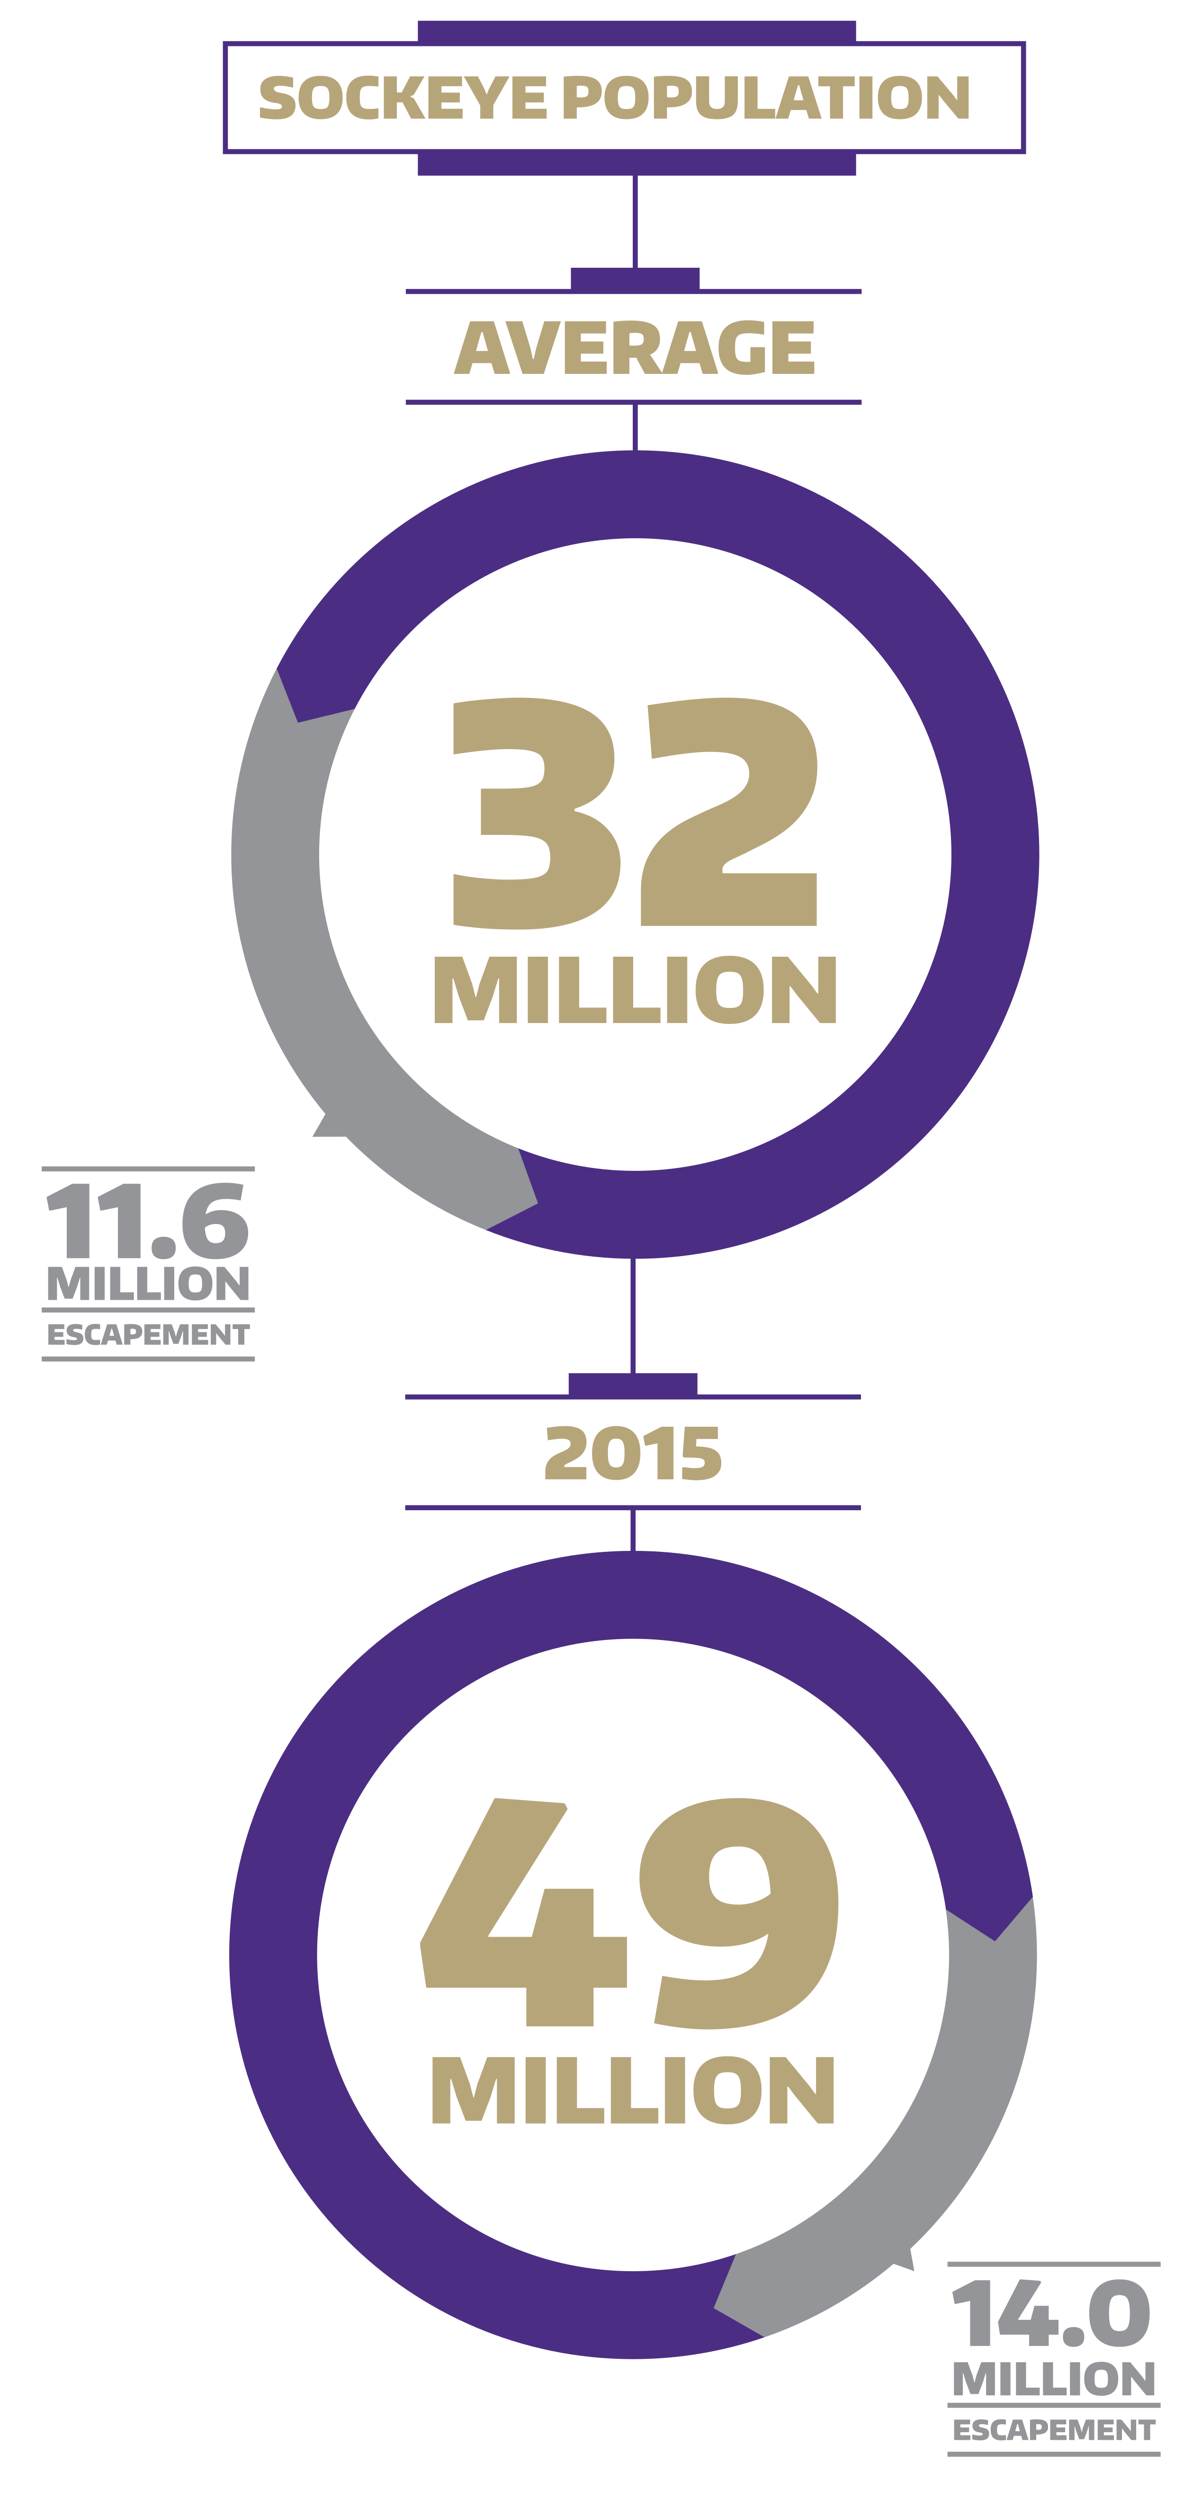 <?xml version="1.0" encoding="utf-8"?>
<!-- Generator: Adobe Illustrator 16.0.0, SVG Export Plug-In . SVG Version: 6.00 Build 0)  -->
<!DOCTYPE svg PUBLIC "-//W3C//DTD SVG 1.1//EN" "http://www.w3.org/Graphics/SVG/1.1/DTD/svg11.dtd">
<svg version="1.1" id="Layer_1" xmlns="http://www.w3.org/2000/svg" xmlns:xlink="http://www.w3.org/1999/xlink" x="0px" y="0px"
	 width="317.453px" height="669.891px" viewBox="0 0 317.453 669.891" enable-background="new 0 0 317.453 669.891"
	 xml:space="preserve">
<path fill="#B7A57A" d="M146.208,394.264c0-0.801,0.13-1.477,0.39-2.029c0.26-0.552,0.601-1.025,1.019-1.418
	c0.418-0.393,0.897-0.727,1.437-1c0.542-0.271,1.089-0.529,1.648-0.77c0.343-0.139,0.654-0.282,0.934-0.428
	c0.278-0.146,0.517-0.301,0.712-0.466c0.197-0.167,0.352-0.35,0.468-0.554c0.113-0.203,0.17-0.432,0.17-0.685
	c0-0.483-0.191-0.832-0.572-1.048c-0.379-0.216-0.995-0.323-1.845-0.323c-0.318,0-0.649,0.016-0.991,0.048
	c-0.343,0.032-0.677,0.069-1,0.113c-0.325,0.045-0.629,0.091-0.915,0.142c-0.287,0.052-0.542,0.096-0.77,0.135l-0.268-3.352
	c1.067-0.164,1.992-0.286,2.78-0.361c0.788-0.077,1.512-0.113,2.171-0.113c1.954,0,3.39,0.355,4.304,1.065
	c0.914,0.712,1.37,1.79,1.37,3.236c0,0.66-0.098,1.247-0.295,1.763c-0.195,0.513-0.459,0.969-0.791,1.361
	c-0.33,0.392-0.703,0.736-1.123,1.028c-0.419,0.292-0.857,0.554-1.313,0.781c-0.748,0.382-1.338,0.669-1.771,0.866
	c-0.433,0.195-0.648,0.408-0.648,0.637v0.25h5.904v3.293h-11.007V394.264z"/>
<path fill="#B7A57A" d="M165.23,396.624c-2.057,0-3.654-0.598-4.789-1.799c-1.138-1.2-1.704-3.004-1.704-5.417
	c0-2.412,0.566-4.224,1.704-5.437c1.135-1.212,2.732-1.817,4.789-1.817s3.65,0.605,4.778,1.817c1.132,1.213,1.697,3.025,1.697,5.437
	c0,2.413-0.564,4.216-1.697,5.417C168.88,396.026,167.287,396.624,165.23,396.624z M165.23,393.254c0.395,0,0.729-0.058,1.009-0.172
	c0.279-0.114,0.508-0.313,0.685-0.6c0.179-0.285,0.313-0.681,0.401-1.181c0.089-0.5,0.133-1.133,0.133-1.894
	c0-0.776-0.044-1.414-0.133-1.914c-0.088-0.501-0.222-0.899-0.401-1.191c-0.176-0.291-0.405-0.494-0.685-0.609
	c-0.28-0.114-0.615-0.17-1.009-0.17c-0.405,0-0.753,0.056-1.037,0.17c-0.286,0.115-0.518,0.318-0.695,0.609
	c-0.179,0.292-0.309,0.69-0.392,1.191c-0.082,0.5-0.122,1.138-0.122,1.914c0,0.761,0.04,1.39,0.122,1.883
	c0.083,0.496,0.213,0.891,0.392,1.182c0.177,0.293,0.409,0.495,0.695,0.609C164.478,393.197,164.826,393.254,165.23,393.254z"/>
<path fill="#B7A57A" d="M176.293,386.798h-0.076l-3.046,0.629h-0.209l-0.477-2.439l0.039-0.17l4.818-2.476h3.237v14.092h-4.286
	V386.798z"/>
<path fill="#B7A57A" d="M186.806,396.68c-0.624,0-1.257-0.029-1.904-0.094c-0.648-0.062-1.314-0.141-2-0.229v-3.161h0.914
	c0.446,0.09,0.861,0.151,1.248,0.181c0.387,0.031,0.778,0.049,1.171,0.049c0.913,0,1.594-0.097,2.038-0.285
	c0.444-0.191,0.666-0.598,0.666-1.22c0-0.268-0.066-0.482-0.201-0.647c-0.133-0.165-0.355-0.299-0.666-0.4
	c-0.312-0.103-0.73-0.172-1.256-0.209c-0.528-0.039-1.185-0.058-1.971-0.058h-1.449l-0.38-0.362l0.59-7.902h8.874v3.275h-5.75
	l-0.096,1.999c1.118,0.014,2.098,0.097,2.944,0.249c0.843,0.153,1.548,0.399,2.112,0.743c0.564,0.344,0.991,0.796,1.277,1.361
	c0.286,0.564,0.428,1.274,0.428,2.124c0,0.89-0.188,1.629-0.563,2.219c-0.374,0.592-0.874,1.059-1.494,1.408
	c-0.623,0.352-1.326,0.598-2.114,0.744C188.436,396.61,187.63,396.68,186.806,396.68z"/>
<line fill="none" stroke="#4B2E83" stroke-width="1.348" stroke-miterlimit="10" x1="108.643" y1="374.359" x2="230.845" y2="374.359"/>
<line fill="none" stroke="#4B2E83" stroke-width="1.348" stroke-miterlimit="10" x1="169.743" y1="324.751" x2="169.743" y2="370.432"/>
<line fill="none" stroke="#4B2E83" stroke-width="1.348" stroke-miterlimit="10" x1="108.643" y1="404.039" x2="230.845" y2="404.039"/>
<line fill="none" stroke="#4B2E83" stroke-width="1.348" stroke-miterlimit="10" x1="169.743" y1="404.207" x2="169.743" y2="428.34"/>
<rect x="152.485" y="367.996" fill="#4B2E83" width="34.516" height="6.363"/>
<path fill="#B7A57A" d="M112.649,521.574v-0.977l19.982-38.744h0.328l18.432,1.389l0.815,1.547l-21.288,33.93v0.328h11.664
	l3.426-12.889h13.131v12.889h8.973v13.621h-8.973v10.357h-18.024v-10.357h-26.834L112.649,521.574z"/>
<path fill="#B7A57A" d="M197.962,481.854c8.591,0,15.213,2.395,19.862,7.178c4.649,4.785,6.972,11.799,6.972,21.043
	c0,22.512-11.69,33.768-35.07,33.768c-2.176,0-4.447-0.137-6.811-0.406c-2.366-0.273-4.882-0.682-7.544-1.227l2.202-12.723
	c2.446,0.436,4.566,0.748,6.362,0.938c1.794,0.191,3.478,0.287,5.057,0.287c5.273,0,9.243-0.953,11.907-2.855
	c2.665-1.902,4.377-5.139,5.139-9.705c-1.578,1.086-3.454,1.945-5.627,2.568c-2.176,0.625-4.568,0.938-7.177,0.938
	c-3.319,0-6.311-0.436-8.973-1.305c-2.665-0.869-4.95-2.092-6.853-3.672c-1.902-1.576-3.372-3.506-4.404-5.791
	c-1.033-2.283-1.549-4.811-1.549-7.584c0-3.314,0.613-6.307,1.836-8.973c1.223-2.662,2.978-4.92,5.261-6.77
	c2.283-1.846,5.056-3.262,8.319-4.24C190.133,482.344,193.832,481.854,197.962,481.854z M197.962,510.4
	c1.632,0,3.249-0.285,4.854-0.855c1.603-0.572,2.869-1.264,3.792-2.08c-0.217-4.514-1.007-7.75-2.363-9.707
	c-1.361-1.957-3.455-2.936-6.283-2.936c-2.719,0-4.702,0.641-5.953,1.916c-1.251,1.279-1.876,3.303-1.876,6.076
	c0,2.719,0.613,4.664,1.835,5.834C193.192,509.818,195.19,510.4,197.962,510.4z"/>
<path fill="#B7A57A" d="M115.976,551.268h7.377l2.646,7.234l0.913,3.582h0.145l0.938-3.582l2.644-7.234h7.355v17.787h-4.76v-11.947
	h-0.216l-1.466,4.809l-2.428,6.418h-4.277l-2.428-6.418l-1.466-4.809h-0.216v11.947h-4.76V551.268z"/>
<path fill="#B7A57A" d="M140.924,551.268h5.409v17.787h-5.409V551.268z"/>
<path fill="#B7A57A" d="M149.29,551.268h5.407v13.652h7.307v4.135H149.29V551.268z"/>
<path fill="#B7A57A" d="M163.781,551.268h5.409v13.652h7.308v4.135h-12.716V551.268z"/>
<path fill="#B7A57A" d="M178.276,551.268h5.407v17.787h-5.407V551.268z"/>
<path fill="#B7A57A" d="M195.052,569.295c-3.012,0-5.288-0.77-6.826-2.307c-1.539-1.539-2.306-3.807-2.306-6.805
	c0-3.027,0.767-5.311,2.306-6.85c1.539-1.537,3.814-2.309,6.826-2.309c2.997,0,5.267,0.775,6.813,2.322
	c1.549,1.545,2.321,3.826,2.321,6.836c0,2.998-0.772,5.266-2.321,6.805C200.319,568.525,198.049,569.295,195.052,569.295z
	 M195.052,565.016c0.721,0,1.313-0.068,1.78-0.203c0.465-0.137,0.832-0.383,1.106-0.732c0.271-0.354,0.459-0.844,0.562-1.467
	c0.105-0.625,0.159-1.434,0.159-2.43c0-0.961-0.061-1.758-0.181-2.389c-0.122-0.635-0.317-1.135-0.589-1.504
	c-0.273-0.369-0.642-0.625-1.105-0.768c-0.464-0.145-1.041-0.217-1.731-0.217c-0.689,0-1.265,0.072-1.73,0.217
	c-0.466,0.143-0.834,0.398-1.105,0.768c-0.272,0.369-0.469,0.865-0.588,1.49c-0.121,0.623-0.181,1.426-0.181,2.402
	c0,0.98,0.057,1.779,0.167,2.404c0.113,0.627,0.306,1.121,0.578,1.479c0.272,0.359,0.64,0.609,1.104,0.746
	C193.763,564.947,194.348,565.016,195.052,565.016z"/>
<path fill="#B7A57A" d="M206.397,551.268h4.254l6.466,7.836l1.442,1.994h0.241v-9.83h4.709v17.787h-4.253l-6.225-7.596l-1.683-2.26
	h-0.239v9.855h-4.712V551.268z"/>
<polygon fill="#939598" points="243.133,597.586 245.151,608.641 234.569,604.859 "/>
<path fill="#939598" d="M255.821,648.412h4.289v1.27h-2.625v0.828h2.344v1.271h-2.344v0.82h2.699v1.281h-4.363V648.412z"/>
<path fill="#939598" d="M262.845,653.971c-0.157,0-0.326-0.006-0.506-0.016s-0.366-0.025-0.555-0.049
	c-0.19-0.021-0.379-0.047-0.564-0.074c-0.188-0.025-0.366-0.059-0.533-0.098v-1.332c0.399,0.09,0.761,0.158,1.085,0.203
	c0.327,0.047,0.629,0.07,0.911,0.07c0.295,0,0.503-0.027,0.623-0.082c0.123-0.055,0.183-0.145,0.183-0.273
	c0-0.143-0.067-0.246-0.204-0.314c-0.136-0.064-0.349-0.117-0.64-0.156c-0.309-0.047-0.585-0.111-0.824-0.197
	c-0.239-0.088-0.44-0.201-0.602-0.346c-0.163-0.146-0.285-0.326-0.366-0.535s-0.123-0.459-0.123-0.75
	c0-0.531,0.206-0.945,0.618-1.242c0.41-0.295,0.987-0.443,1.726-0.443c0.128,0,0.256,0.004,0.379,0.01
	c0.127,0.008,0.263,0.02,0.408,0.039c0.146,0.018,0.303,0.039,0.472,0.066c0.172,0.027,0.364,0.061,0.581,0.107v1.314
	c-0.128-0.039-0.262-0.074-0.406-0.102c-0.143-0.031-0.287-0.057-0.432-0.078c-0.146-0.023-0.288-0.041-0.429-0.053
	c-0.14-0.012-0.271-0.018-0.388-0.018c-0.529,0-0.792,0.121-0.792,0.363c0,0.156,0.075,0.277,0.222,0.361
	c0.148,0.084,0.384,0.154,0.71,0.205c0.31,0.057,0.577,0.125,0.806,0.213c0.227,0.086,0.414,0.193,0.564,0.322
	c0.151,0.127,0.263,0.279,0.337,0.461c0.075,0.18,0.11,0.391,0.11,0.633C265.218,653.375,264.428,653.971,262.845,653.971z"/>
<path fill="#939598" d="M268.524,653.984c-0.986,0-1.719-0.23-2.195-0.689c-0.479-0.463-0.718-1.174-0.718-2.143
	c0-0.971,0.23-1.689,0.691-2.15c0.459-0.463,1.157-0.693,2.089-0.693c0.171,0,0.361,0.008,0.563,0.023
	c0.205,0.018,0.456,0.047,0.752,0.086v1.309c-0.164-0.016-0.299-0.027-0.411-0.037c-0.109-0.01-0.207-0.018-0.289-0.023
	c-0.079-0.004-0.152-0.008-0.213-0.01c-0.062-0.004-0.125-0.004-0.188-0.004c-0.267,0-0.482,0.018-0.646,0.057
	c-0.166,0.035-0.294,0.107-0.39,0.217c-0.093,0.107-0.158,0.262-0.191,0.459c-0.035,0.197-0.052,0.451-0.052,0.768
	c0,0.312,0.017,0.562,0.052,0.756c0.033,0.191,0.098,0.34,0.191,0.447c0.096,0.105,0.225,0.178,0.39,0.217
	c0.164,0.039,0.375,0.061,0.63,0.061c0.085,0,0.178-0.002,0.281-0.008c0.104-0.006,0.208-0.014,0.311-0.023
	c0.105-0.01,0.201-0.02,0.292-0.029c0.093-0.01,0.17-0.021,0.234-0.037v1.316c-0.184,0.039-0.374,0.07-0.576,0.098
	C268.928,653.973,268.726,653.984,268.524,653.984z"/>
<path fill="#939598" d="M269.906,653.801l1.686-5.389h2.47l1.686,5.389v0.082h-1.605l-0.332-1.119h-1.975l-0.326,1.119h-1.604
	V653.801z M273.448,651.502l-0.229-0.814l-0.327-1.148h-0.133l-0.332,1.162l-0.221,0.801H273.448z"/>
<path fill="#939598" d="M276.162,648.447c0.642-0.074,1.244-0.111,1.811-0.111c0.538,0,0.996,0.039,1.378,0.115
	c0.384,0.076,0.697,0.197,0.943,0.363c0.247,0.164,0.428,0.375,0.545,0.631c0.114,0.256,0.173,0.564,0.173,0.926
	c0,1.363-0.997,2.047-2.987,2.047h-0.199v1.465h-1.663V648.447z M278.298,651.139c0.199,0,0.363-0.014,0.496-0.037
	c0.133-0.025,0.237-0.066,0.314-0.125c0.076-0.061,0.131-0.141,0.16-0.238c0.034-0.098,0.051-0.221,0.051-0.367
	c0-0.148-0.015-0.273-0.042-0.367c-0.026-0.098-0.076-0.174-0.148-0.229c-0.071-0.059-0.169-0.1-0.296-0.123
	c-0.123-0.023-0.287-0.037-0.482-0.037c-0.078,0-0.172,0.004-0.277,0.008c-0.107,0.006-0.189,0.014-0.248,0.021v1.457
	c0.074,0.01,0.15,0.018,0.229,0.025C278.133,651.135,278.215,651.139,278.298,651.139z"/>
<path fill="#939598" d="M281.581,648.412h4.287v1.27h-2.625v0.828h2.344v1.271h-2.344v0.82h2.699v1.281h-4.361V648.412z"/>
<path fill="#939598" d="M286.638,648.412h2.271l0.812,2.223l0.282,1.102h0.043l0.289-1.102l0.812-2.223h2.263v5.471h-1.464v-3.674
	h-0.066l-0.451,1.479l-0.746,1.973h-1.316l-0.746-1.973l-0.451-1.479h-0.066v3.674h-1.465V648.412z"/>
<path fill="#939598" d="M294.313,648.412h4.287v1.27h-2.625v0.828h2.344v1.271h-2.344v0.82h2.699v1.281h-4.361V648.412z"/>
<path fill="#939598" d="M299.37,648.412h1.309l1.989,2.408l0.444,0.613h0.073v-3.021h1.45v5.471h-1.31l-1.915-2.338l-0.52-0.695
	h-0.072v3.033h-1.449V648.412z"/>
<path fill="#939598" d="M306.72,649.689h-1.486v-1.277h4.636v1.277h-1.485v4.193h-1.664V649.689z"/>
<path fill="#939598" d="M260.116,616.627h-0.096l-3.809,0.785h-0.261l-0.595-3.049l0.046-0.213l6.025-3.094h4.046v17.617h-5.357
	V616.627z"/>
<path fill="#939598" d="M267.615,622.41v-0.285l5.833-11.307h0.094l5.381,0.404l0.238,0.451l-6.213,9.904v0.096h3.403l1.001-3.762
	h3.832v3.762h2.619v3.975h-2.619v3.025h-5.26v-3.025h-7.833L267.615,622.41z"/>
<path fill="#939598" d="M287.851,628.91c-0.889,0-1.586-0.213-2.094-0.643s-0.763-1.104-0.763-2.023s0.255-1.59,0.763-2.012
	c0.508-0.42,1.205-0.631,2.094-0.631c0.891,0,1.588,0.211,2.096,0.631c0.508,0.422,0.762,1.092,0.762,2.012
	s-0.254,1.594-0.762,2.023S288.741,628.91,287.851,628.91z"/>
<path fill="#939598" d="M300.159,628.91c-2.572,0-4.566-0.748-5.986-2.25c-1.422-1.498-2.131-3.756-2.131-6.771
	c0-3.018,0.709-5.283,2.131-6.797c1.42-1.518,3.414-2.273,5.986-2.273c2.573,0,4.564,0.756,5.978,2.273
	c1.411,1.514,2.118,3.779,2.118,6.797c0,3.016-0.707,5.273-2.118,6.771C304.724,628.162,302.732,628.91,300.159,628.91z
	 M300.159,624.697c0.492,0,0.914-0.072,1.264-0.215c0.348-0.143,0.633-0.393,0.855-0.75c0.223-0.355,0.39-0.848,0.5-1.475
	c0.111-0.629,0.166-1.416,0.166-2.369c0-0.969-0.055-1.768-0.166-2.393c-0.11-0.629-0.277-1.123-0.5-1.488s-0.508-0.621-0.855-0.764
	c-0.35-0.143-0.771-0.213-1.264-0.213c-0.508,0-0.939,0.07-1.295,0.213c-0.359,0.143-0.648,0.398-0.871,0.764
	c-0.221,0.365-0.385,0.859-0.488,1.488c-0.102,0.625-0.154,1.424-0.154,2.393c0,0.953,0.053,1.736,0.154,2.357
	c0.104,0.617,0.268,1.109,0.488,1.475c0.223,0.365,0.512,0.619,0.871,0.762C299.22,624.625,299.651,624.697,300.159,624.697z"/>
<path fill="#939598" d="M255.771,633.029h3.687l1.319,3.613l0.456,1.787h0.071l0.468-1.787l1.32-3.613h3.674v8.881h-2.376v-5.965
	h-0.107l-0.732,2.402l-1.213,3.203h-2.136l-1.213-3.203l-0.732-2.402h-0.108v5.965h-2.377V633.029z"/>
<path fill="#939598" d="M268.231,633.029h2.7v8.881h-2.7V633.029z"/>
<path fill="#939598" d="M272.407,633.029h2.699v6.816h3.649v2.064h-6.349V633.029z"/>
<path fill="#939598" d="M279.644,633.029h2.701v6.816h3.648v2.064h-6.35V633.029z"/>
<path fill="#939598" d="M286.882,633.029h2.701v8.881h-2.701V633.029z"/>
<path fill="#939598" d="M295.261,642.031c-1.506,0-2.643-0.385-3.41-1.152s-1.152-1.9-1.152-3.396c0-1.512,0.385-2.652,1.152-3.42
	c0.768-0.77,1.904-1.154,3.41-1.154c1.496,0,2.629,0.389,3.4,1.158c0.773,0.773,1.159,1.912,1.159,3.416
	c0,1.496-0.386,2.629-1.159,3.396C297.89,641.646,296.757,642.031,295.261,642.031z M295.261,639.895
	c0.357,0,0.655-0.035,0.887-0.104c0.232-0.066,0.416-0.188,0.553-0.365c0.135-0.174,0.229-0.42,0.281-0.732s0.078-0.715,0.078-1.211
	c0-0.48-0.029-0.879-0.088-1.195c-0.062-0.316-0.158-0.564-0.295-0.75c-0.137-0.184-0.32-0.312-0.555-0.383
	c-0.23-0.072-0.519-0.107-0.861-0.107c-0.346,0-0.633,0.035-0.865,0.107c-0.232,0.07-0.416,0.199-0.553,0.383
	c-0.137,0.186-0.233,0.434-0.293,0.744c-0.061,0.312-0.09,0.713-0.09,1.201s0.026,0.889,0.084,1.199
	c0.057,0.312,0.151,0.559,0.287,0.738c0.137,0.18,0.319,0.305,0.553,0.371C294.616,639.859,294.908,639.895,295.261,639.895z"/>
<path fill="#939598" d="M300.925,633.029h2.125l3.229,3.912l0.719,0.996h0.121v-4.908h2.354v8.881h-2.125l-3.109-3.791l-0.84-1.129
	h-0.12v4.92h-2.353V633.029z"/>
<line fill="none" stroke="#939598" stroke-width="1.348" stroke-miterlimit="10" x1="254.048" y1="606.775" x2="311.187" y2="606.775"/>
<line fill="none" stroke="#939598" stroke-width="1.348" stroke-miterlimit="10" x1="254.048" y1="657.686" x2="311.187" y2="657.686"/>
<line fill="none" stroke="#939598" stroke-width="1.348" stroke-miterlimit="10" x1="254.048" y1="644.58" x2="311.187" y2="644.58"/>
<path fill="#4B2E83" d="M169.758,608.641c-46.802,0-84.741-37.939-84.741-84.74s37.939-84.74,84.741-84.74
	c42.672,0,77.973,31.543,83.868,72.582l23.32-3.381c-7.537-52.451-52.651-92.764-107.188-92.764
	c-59.815,0-108.304,48.488-108.304,108.303s48.489,108.305,108.304,108.305c12.324,0,24.167-2.064,35.204-5.857l-7.659-22.289
	C188.667,607.025,179.401,608.641,169.758,608.641z"/>
<path fill="#939598" d="M278.031,523.904c0-5.277-0.386-10.465-1.114-15.539l-23.319,3.381c0.57,3.971,0.872,8.027,0.872,12.158
	c0,37.156-23.917,68.723-57.196,80.158l7.66,22.287C247.464,611.738,278.031,571.391,278.031,523.904z"/>
<polygon fill="#4B2E83" points="276.95,508.279 266.776,520.246 253.612,511.672 "/>
<polygon fill="#939598" points="204.968,626.33 191.337,618.525 197.353,604.012 "/>
<path fill="#B7A57A" d="M121.706,99.978l4.341-13.88h6.362l4.34,13.88v0.21h-4.131l-0.859-2.876h-5.083l-0.838,2.876h-4.132V99.978z
	 M130.827,94.055l-0.59-2.093L129.4,89.01h-0.343l-0.856,2.988l-0.571,2.057H130.827z"/>
<path fill="#B7A57A" d="M135.494,86.097h4.55l2.152,7.101l0.685,3.028h0.21l0.706-3.028l2.133-7.101h4.456l-4.59,14.091h-5.695
	L135.494,86.097z"/>
<path fill="#B7A57A" d="M151.451,86.097h11.044v3.274h-6.76v2.133h6.036v3.275h-6.036v2.113h6.949v3.296h-11.233V86.097z"/>
<path fill="#B7A57A" d="M170.568,95.826c-0.191,0.027-0.383,0.039-0.582,0.039c-0.197,0-0.401,0-0.617,0h-0.611v4.323h-4.284V86.192
	c1.637-0.192,3.192-0.287,4.667-0.287c1.37,0,2.549,0.095,3.54,0.287c0.991,0.189,1.804,0.483,2.438,0.884
	c0.635,0.4,1.102,0.917,1.4,1.552c0.297,0.636,0.447,1.391,0.447,2.268c0,1.968-0.888,3.351-2.665,4.151l3.389,5.141h-4.798
	L170.568,95.826z M169.979,92.627c0.507,0,0.934-0.028,1.275-0.085c0.343-0.058,0.614-0.154,0.811-0.285
	c0.196-0.134,0.336-0.312,0.418-0.534c0.083-0.222,0.125-0.498,0.125-0.828c0-0.33-0.039-0.606-0.115-0.828
	c-0.076-0.223-0.205-0.398-0.389-0.524c-0.185-0.127-0.438-0.215-0.762-0.268c-0.325-0.051-0.733-0.075-1.228-0.075
	c-0.18,0-0.404,0.006-0.676,0.019c-0.273,0.012-0.498,0.032-0.677,0.057v3.256c0.14,0.04,0.297,0.063,0.478,0.076
	C169.413,92.622,169.662,92.627,169.979,92.627z"/>
<path fill="#B7A57A" d="M177.5,99.978l4.341-13.88h6.361l4.34,13.88v0.21h-4.13l-0.858-2.876h-5.083l-0.839,2.876H177.5V99.978z
	 M186.622,94.055l-0.59-2.093l-0.837-2.952h-0.343l-0.858,2.988l-0.57,2.057H186.622z"/>
<path fill="#B7A57A" d="M200.16,100.455c-2.551,0-4.438-0.598-5.664-1.791c-1.226-1.193-1.837-3.027-1.837-5.502
	c0-4.888,2.633-7.331,7.902-7.331c0.722,0,1.482,0.04,2.275,0.124c0.792,0.082,1.476,0.191,2.048,0.331v3.39
	c-0.865-0.139-1.633-0.237-2.305-0.294c-0.672-0.056-1.231-0.086-1.676-0.086c-0.786,0-1.431,0.052-1.931,0.153
	c-0.502,0.102-0.892,0.295-1.171,0.581c-0.281,0.285-0.472,0.679-0.572,1.18c-0.102,0.501-0.152,1.152-0.152,1.952
	c0,0.787,0.045,1.424,0.134,1.913c0.089,0.49,0.25,0.876,0.484,1.162c0.237,0.287,0.564,0.48,0.991,0.582
	c0.426,0.102,0.974,0.152,1.646,0.152c0.127,0,0.264,0,0.41,0s0.295-0.006,0.447-0.019v-3.924h3.903v6.666
	c-0.836,0.215-1.701,0.397-2.589,0.543C201.615,100.381,200.833,100.455,200.16,100.455z"/>
<path fill="#B7A57A" d="M207.093,86.097h11.044v3.274h-6.761v2.133h6.038v3.275h-6.038v2.113h6.949v3.296h-11.233V86.097z"/>
<path fill="#B7A57A" d="M139.133,249.108c-1.631,0-3.316-0.028-5.057-0.082c-1.742-0.055-3.4-0.15-4.976-0.285
	c-1.579-0.138-3.031-0.287-4.365-0.449c-1.333-0.162-2.378-0.325-3.14-0.49v-13.538h0.328c0.706,0.163,1.643,0.339,2.812,0.53
	c1.169,0.19,2.419,0.354,3.754,0.488c1.332,0.136,2.651,0.246,3.956,0.326c1.304,0.082,2.473,0.124,3.505,0.124
	c2.393,0,4.352-0.083,5.875-0.246c1.52-0.165,2.705-0.462,3.547-0.897c0.844-0.434,1.413-1.032,1.712-1.795
	c0.301-0.76,0.451-1.739,0.451-2.936c0-1.25-0.178-2.27-0.532-3.058c-0.354-0.787-1.005-1.414-1.957-1.875
	c-0.952-0.463-2.285-0.777-3.997-0.94c-1.712-0.163-3.902-0.245-6.567-0.245h-5.544v-12.396h5.463c2.393,0,4.352-0.068,5.873-0.205
	c1.522-0.136,2.704-0.408,3.548-0.814c0.842-0.41,1.413-0.964,1.712-1.673c0.299-0.707,0.449-1.631,0.449-2.773
	c0-0.979-0.15-1.809-0.449-2.487c-0.299-0.679-0.829-1.211-1.588-1.591c-0.764-0.381-1.783-0.654-3.06-0.816
	c-1.279-0.162-2.896-0.244-4.852-0.244c-1.742,0-3.931,0.136-6.567,0.406c-2.637,0.273-5.151,0.602-7.543,0.981h-0.328v-13.622
	c1.087-0.217,2.407-0.422,3.956-0.613c1.552-0.189,3.141-0.352,4.773-0.488c1.63-0.136,3.192-0.247,4.69-0.328
	c1.495-0.081,2.785-0.121,3.875-0.121c8.754,0,15.252,1.333,19.494,3.996c4.241,2.667,6.361,6.798,6.361,12.396
	c0,3.263-0.926,6.037-2.774,8.32c-1.85,2.284-4.487,3.97-7.912,5.058v0.652c3.806,0.815,6.812,2.476,9.013,4.976
	c2.202,2.5,3.303,5.465,3.303,8.89c0,5.873-2.299,10.317-6.892,13.334C154.888,247.601,148.104,249.108,139.133,249.108z"/>
<path fill="#B7A57A" d="M171.838,238.832c0-3.427,0.559-6.32,1.673-8.688c1.113-2.364,2.569-4.39,4.365-6.075
	c1.792-1.685,3.845-3.112,6.158-4.282c2.309-1.168,4.662-2.27,7.054-3.302c1.468-0.598,2.799-1.21,3.997-1.836
	c1.195-0.626,2.215-1.291,3.06-2c0.84-0.704,1.508-1.494,1.998-2.364c0.489-0.869,0.734-1.847,0.734-2.936
	c0-2.067-0.816-3.562-2.449-4.486c-1.631-0.925-4.269-1.387-7.912-1.387c-1.358,0-2.771,0.07-4.239,0.204
	c-1.469,0.135-2.896,0.3-4.284,0.489c-1.386,0.191-2.691,0.396-3.914,0.612c-1.224,0.218-2.325,0.407-3.303,0.569l-1.143-14.355
	c4.566-0.705,8.535-1.222,11.909-1.548c3.371-0.326,6.469-0.489,9.296-0.489c8.374,0,14.52,1.521,18.434,4.567
	c3.916,3.046,5.873,7.667,5.873,13.865c0,2.828-0.421,5.342-1.264,7.544c-0.843,2.202-1.972,4.148-3.384,5.832
	c-1.414,1.687-3.018,3.154-4.813,4.405c-1.793,1.25-3.67,2.364-5.627,3.344c-3.208,1.63-5.738,2.869-7.584,3.71
	c-1.85,0.844-2.773,1.754-2.773,2.733v1.061h25.284v14.112h-47.145V238.832z"/>
<path fill="#B7A57A" d="M116.563,256.371h7.377l2.646,7.236l0.912,3.581h0.145l0.938-3.581l2.643-7.236h7.355v17.787h-4.759v-11.946
	h-0.217l-1.466,4.809l-2.428,6.416h-4.276l-2.429-6.416l-1.466-4.809h-0.216v11.946h-4.76V256.371z"/>
<path fill="#B7A57A" d="M141.512,256.371h5.408v17.787h-5.408V256.371z"/>
<path fill="#B7A57A" d="M149.877,256.371h5.406v13.654h7.308v4.133h-12.714V256.371z"/>
<path fill="#B7A57A" d="M164.369,256.371h5.409v13.654h7.307v4.133h-12.716V256.371z"/>
<path fill="#B7A57A" d="M178.863,256.371h5.409v17.787h-5.409V256.371z"/>
<path fill="#B7A57A" d="M195.639,274.398c-3.012,0-5.288-0.769-6.825-2.307c-1.539-1.539-2.307-3.806-2.307-6.803
	c0-3.028,0.768-5.31,2.307-6.849c1.538-1.538,3.813-2.308,6.825-2.308c2.997,0,5.267,0.773,6.813,2.32
	c1.549,1.546,2.321,3.825,2.321,6.837c0,2.998-0.772,5.264-2.321,6.803C200.906,273.629,198.636,274.398,195.639,274.398z
	 M195.639,270.119c0.721,0,1.314-0.067,1.779-0.204s0.833-0.38,1.107-0.733c0.27-0.353,0.459-0.84,0.562-1.465
	c0.105-0.625,0.158-1.434,0.158-2.429c0-0.962-0.061-1.759-0.182-2.392c-0.119-0.632-0.316-1.132-0.588-1.502
	c-0.273-0.367-0.642-0.625-1.105-0.77c-0.464-0.144-1.042-0.216-1.731-0.216c-0.688,0-1.266,0.073-1.729,0.216
	c-0.466,0.144-0.834,0.403-1.105,0.77c-0.273,0.37-0.47,0.866-0.589,1.491c-0.121,0.625-0.181,1.427-0.181,2.403
	c0,0.977,0.057,1.778,0.167,2.403c0.113,0.625,0.306,1.118,0.578,1.479c0.273,0.361,0.641,0.608,1.105,0.745
	C194.351,270.052,194.935,270.119,195.639,270.119z"/>
<path fill="#B7A57A" d="M206.984,256.371h4.254l6.467,7.836l1.44,1.996h0.242v-9.832h4.71v17.787h-4.254l-6.225-7.595l-1.683-2.259
	h-0.239v9.854h-4.712V256.371z"/>
<line fill="none" stroke="#4B2E83" stroke-width="1.348" stroke-miterlimit="10" x1="170.331" y1="44.265" x2="170.331" y2="74.184"/>
<line fill="none" stroke="#4B2E83" stroke-width="1.348" stroke-miterlimit="10" x1="108.812" y1="78.114" x2="231.015" y2="78.114"/>
<line fill="none" stroke="#4B2E83" stroke-width="1.348" stroke-miterlimit="10" x1="108.812" y1="107.793" x2="231.015" y2="107.793"/>
<line fill="none" stroke="#4B2E83" stroke-width="1.348" stroke-miterlimit="10" x1="170.331" y1="107.96" x2="170.331" y2="133.444"/>
<rect x="153.072" y="71.752" fill="#4B2E83" width="34.516" height="6.362"/>
<polygon fill="#939598" points="94.996,304.598 83.757,304.634 89.348,294.884 "/>
<path fill="#939598" d="M12.958,354.879h4.289v1.272h-2.625v0.828h2.344v1.271h-2.344v0.822h2.699v1.279h-4.363V354.879z"/>
<path fill="#939598" d="M19.981,360.439c-0.156,0-0.325-0.005-0.506-0.014c-0.179-0.01-0.365-0.026-0.553-0.049
	c-0.19-0.022-0.381-0.045-0.565-0.074c-0.188-0.027-0.366-0.059-0.533-0.1v-1.33c0.397,0.089,0.762,0.156,1.085,0.204
	c0.328,0.046,0.629,0.07,0.912,0.07c0.296,0,0.503-0.028,0.623-0.083c0.121-0.053,0.182-0.146,0.182-0.273
	c0-0.143-0.067-0.248-0.204-0.315c-0.136-0.065-0.349-0.118-0.64-0.158c-0.31-0.042-0.585-0.109-0.824-0.195
	c-0.238-0.087-0.44-0.202-0.601-0.348c-0.164-0.146-0.286-0.324-0.367-0.532c-0.081-0.209-0.122-0.459-0.122-0.751
	c0-0.532,0.206-0.947,0.618-1.242c0.411-0.296,0.986-0.443,1.726-0.443c0.127,0,0.255,0.003,0.38,0.01
	c0.126,0.01,0.262,0.021,0.408,0.038c0.145,0.018,0.302,0.041,0.472,0.068c0.171,0.025,0.364,0.062,0.581,0.106v1.316
	c-0.127-0.039-0.263-0.075-0.406-0.103c-0.143-0.032-0.287-0.056-0.433-0.078c-0.145-0.022-0.289-0.04-0.428-0.053
	c-0.141-0.011-0.271-0.017-0.388-0.017c-0.527,0-0.792,0.12-0.792,0.361c0,0.157,0.075,0.279,0.223,0.363
	c0.147,0.083,0.384,0.152,0.71,0.207c0.311,0.053,0.58,0.123,0.806,0.208c0.227,0.088,0.414,0.194,0.564,0.323
	c0.15,0.129,0.264,0.283,0.336,0.461c0.074,0.181,0.11,0.392,0.11,0.633C22.354,359.842,21.565,360.439,19.981,360.439z"/>
<path fill="#939598" d="M25.661,360.453c-0.987,0-1.719-0.231-2.196-0.691c-0.479-0.459-0.718-1.174-0.718-2.14
	c0-0.971,0.229-1.687,0.691-2.153c0.462-0.462,1.158-0.693,2.089-0.693c0.171,0,0.361,0.008,0.566,0.025
	c0.203,0.017,0.455,0.046,0.75,0.083v1.309c-0.163-0.013-0.299-0.026-0.412-0.036c-0.11-0.01-0.207-0.016-0.289-0.022
	c-0.08-0.005-0.153-0.009-0.214-0.012c-0.062-0.002-0.123-0.004-0.188-0.004c-0.267,0-0.483,0.02-0.647,0.057
	c-0.166,0.038-0.294,0.11-0.388,0.218c-0.095,0.108-0.16,0.262-0.193,0.458c-0.037,0.197-0.052,0.453-0.052,0.77
	c0,0.311,0.016,0.561,0.052,0.755c0.033,0.193,0.098,0.342,0.193,0.446c0.093,0.107,0.222,0.18,0.388,0.218
	c0.164,0.041,0.376,0.06,0.633,0.06c0.083,0,0.175-0.003,0.279-0.007c0.105-0.005,0.208-0.012,0.312-0.022
	c0.103-0.012,0.199-0.021,0.292-0.031c0.091-0.009,0.168-0.021,0.233-0.035v1.315c-0.184,0.038-0.375,0.071-0.577,0.095
	C26.064,360.441,25.862,360.453,25.661,360.453z"/>
<path fill="#939598" d="M27.042,360.269l1.685-5.39h2.47l1.686,5.39v0.082h-1.604l-0.331-1.116h-1.975l-0.326,1.116h-1.604V360.269z
	 M30.585,357.97l-0.229-0.814l-0.326-1.145h-0.134l-0.332,1.161l-0.221,0.798H30.585z"/>
<path fill="#939598" d="M33.299,354.916c0.64-0.074,1.244-0.111,1.811-0.111c0.538,0,0.996,0.038,1.378,0.116
	c0.383,0.075,0.696,0.197,0.942,0.361c0.249,0.166,0.428,0.376,0.545,0.631c0.115,0.257,0.172,0.565,0.172,0.925
	c0,1.366-0.993,2.049-2.986,2.049h-0.199v1.464h-1.663V354.916z M35.435,357.608c0.197,0,0.361-0.014,0.496-0.039
	c0.133-0.023,0.237-0.066,0.312-0.126c0.077-0.057,0.132-0.138,0.163-0.235c0.033-0.099,0.047-0.223,0.047-0.371
	c0-0.147-0.012-0.27-0.04-0.365c-0.027-0.095-0.077-0.172-0.148-0.229c-0.071-0.057-0.169-0.097-0.295-0.123
	c-0.125-0.023-0.288-0.035-0.482-0.035c-0.08,0-0.174,0.002-0.278,0.008c-0.105,0.004-0.19,0.011-0.247,0.021v1.456
	c0.074,0.011,0.15,0.019,0.229,0.026C35.269,357.604,35.351,357.608,35.435,357.608z"/>
<path fill="#939598" d="M38.718,354.879h4.286v1.272h-2.623v0.828h2.344v1.271h-2.344v0.822h2.697v1.279h-4.36V354.879z"/>
<path fill="#939598" d="M43.774,354.879h2.271l0.813,2.227l0.281,1.101h0.043l0.289-1.101l0.816-2.227h2.26v5.472h-1.464v-3.675
	h-0.064l-0.453,1.478l-0.747,1.975h-1.316l-0.747-1.975l-0.451-1.478h-0.067v3.675h-1.464V354.879z"/>
<path fill="#939598" d="M51.45,354.879h4.287v1.272h-2.625v0.828h2.344v1.271h-2.344v0.822h2.7v1.279H51.45V354.879z"/>
<path fill="#939598" d="M56.507,354.879h1.309l1.989,2.409l0.444,0.615h0.073v-3.024h1.449v5.472h-1.309l-1.915-2.337l-0.518-0.694
	h-0.073v3.031h-1.45V354.879z"/>
<path fill="#939598" d="M63.855,356.158H62.37v-1.279h4.635v1.279H65.52v4.192h-1.664V356.158z"/>
<path fill="#939598" d="M17.898,323.528h-0.109l-4.312,0.889H13.18l-0.673-3.449l0.054-0.242l6.82-3.504h4.581v19.946h-6.063
	V323.528z"/>
<path fill="#939598" d="M31.616,323.528h-0.109l-4.31,0.889h-0.296l-0.676-3.449l0.054-0.242l6.82-3.504h4.583v19.946h-6.066
	V323.528z"/>
<path fill="#939598" d="M43.88,337.436c-1.005,0-1.796-0.241-2.372-0.727c-0.576-0.484-0.863-1.25-0.863-2.29
	c0-1.042,0.287-1.802,0.863-2.278c0.576-0.476,1.366-0.714,2.372-0.714s1.797,0.238,2.373,0.714
	c0.575,0.476,0.864,1.237,0.864,2.278c0,1.041-0.289,1.806-0.864,2.29C45.677,337.194,44.886,337.436,43.88,337.436z"/>
<path fill="#939598" d="M57.788,337.436c-2.84,0-5.026-0.79-6.562-2.371c-1.536-1.581-2.305-3.899-2.305-6.954
	c0-7.44,3.864-11.161,11.589-11.161c0.72,0,1.469,0.045,2.25,0.136c0.784,0.091,1.613,0.225,2.494,0.404l-0.728,4.205
	c-0.809-0.144-1.508-0.247-2.101-0.309c-0.596-0.064-1.15-0.094-1.672-0.094c-1.744,0-3.055,0.314-3.936,0.943
	c-0.88,0.628-1.447,1.698-1.697,3.206c0.52-0.358,1.139-0.64,1.858-0.847c0.719-0.208,1.511-0.31,2.373-0.31
	c1.096,0,2.083,0.144,2.963,0.429c0.88,0.289,1.635,0.693,2.266,1.214c0.628,0.521,1.112,1.16,1.455,1.914
	c0.342,0.754,0.513,1.591,0.513,2.507c0,1.097-0.204,2.085-0.606,2.966c-0.406,0.88-0.986,1.626-1.739,2.236
	c-0.755,0.613-1.672,1.078-2.751,1.403C60.377,337.274,59.154,337.436,57.788,337.436z M57.788,328.002
	c-0.538,0-1.072,0.096-1.604,0.282c-0.529,0.19-0.948,0.419-1.253,0.689c0.071,1.492,0.333,2.562,0.782,3.207
	c0.448,0.647,1.142,0.971,2.074,0.971c0.9,0,1.554-0.21,1.968-0.633c0.414-0.423,0.621-1.092,0.621-2.007
	c0-0.9-0.203-1.541-0.607-1.929C59.366,328.196,58.706,328.002,57.788,328.002z"/>
<path fill="#939598" d="M12.906,339.496h3.687l1.32,3.615l0.455,1.788h0.073l0.467-1.788l1.32-3.615h3.675v8.884h-2.377v-5.967
	h-0.107l-0.732,2.402l-1.213,3.205h-2.136l-1.214-3.205l-0.732-2.402h-0.107v5.967h-2.378V339.496z"/>
<path fill="#939598" d="M25.366,339.496h2.699v8.884h-2.699V339.496z"/>
<path fill="#939598" d="M29.543,339.496h2.698v6.818h3.65v2.065h-6.348V339.496z"/>
<path fill="#939598" d="M36.779,339.496h2.701v6.818h3.648v2.065h-6.349V339.496z"/>
<path fill="#939598" d="M44.016,339.496h2.702v8.884h-2.702V339.496z"/>
<path fill="#939598" d="M52.396,348.498c-1.505,0-2.64-0.383-3.41-1.152c-0.767-0.767-1.152-1.897-1.152-3.396
	c0-1.512,0.385-2.65,1.152-3.42c0.77-0.768,1.905-1.15,3.41-1.15c1.496,0,2.631,0.385,3.402,1.155
	c0.772,0.774,1.158,1.913,1.158,3.416c0,1.499-0.386,2.63-1.158,3.396C55.026,348.114,53.892,348.498,52.396,348.498z
	 M52.396,346.362c0.36,0,0.656-0.033,0.887-0.102c0.232-0.068,0.415-0.189,0.551-0.366c0.136-0.177,0.229-0.421,0.282-0.732
	c0.054-0.313,0.079-0.716,0.079-1.213c0-0.478-0.03-0.878-0.09-1.193c-0.061-0.318-0.157-0.567-0.293-0.75
	c-0.138-0.184-0.32-0.313-0.554-0.385c-0.231-0.071-0.52-0.107-0.862-0.107c-0.345,0-0.633,0.036-0.865,0.107
	c-0.231,0.072-0.416,0.201-0.553,0.385c-0.136,0.183-0.234,0.431-0.293,0.744c-0.061,0.312-0.09,0.711-0.09,1.199
	c0,0.489,0.027,0.889,0.085,1.201c0.056,0.313,0.151,0.557,0.288,0.739c0.136,0.179,0.318,0.304,0.553,0.372
	C51.751,346.329,52.043,346.362,52.396,346.362z"/>
<path fill="#939598" d="M58.06,339.496h2.124l3.229,3.914l0.72,0.996h0.122v-4.909h2.352v8.884h-2.125l-3.109-3.793l-0.84-1.129
	h-0.121v4.922H58.06V339.496z"/>
<line fill="none" stroke="#939598" stroke-width="1.348" stroke-miterlimit="10" x1="11.187" y1="313.246" x2="68.327" y2="313.246"/>
<line fill="none" stroke="#939598" stroke-width="1.348" stroke-miterlimit="10" x1="11.187" y1="351.053" x2="68.327" y2="351.053"/>
<line fill="none" stroke="#939598" stroke-width="1.348" stroke-miterlimit="10" x1="11.187" y1="364.19" x2="68.327" y2="364.19"/>
<path fill="#939598" d="M130.109,329.56c0.055,0.024,0.112,0.043,0.169,0.068l8.712-21.891c-0.044-0.021-0.087-0.036-0.133-0.054
	c-43.452-17.381-64.588-66.699-47.205-110.151c1.03-2.576,2.175-5.07,3.423-7.487L74.153,179.21
	c-1.596,3.088-3.06,6.278-4.378,9.571C47.561,244.317,74.57,307.344,130.109,329.56z"/>
<path fill="#4B2E83" d="M201.804,150.324c43.453,17.383,64.587,66.7,47.206,110.152c-17.364,43.411-66.597,64.545-110.02,47.261
	l-8.712,21.891c55.495,22.087,118.417-4.921,140.609-60.4c22.215-55.536-4.798-118.565-60.333-140.779
	c-52.243-20.9-111.112,1.77-136.401,50.761l20.922,10.834C114.866,151.71,160.926,133.973,201.804,150.324z"/>
<polygon fill="#4B2E83" points="95.097,189.971 79.885,193.674 74.173,179.097 "/>
<polygon fill="#939598" points="138.929,307.698 144.253,322.476 130.265,329.629 "/>
<rect x="112.036" y="5.563" fill="#4B2E83" width="117.497" height="6.362"/>
<rect x="112.036" y="40.706" fill="#4B2E83" width="117.497" height="6.362"/>
<path fill="#B7A57A" d="M74.24,31.979c-0.333,0-0.689-0.011-1.067-0.032c-0.378-0.019-0.766-0.053-1.167-0.099
	c-0.399-0.046-0.794-0.096-1.19-0.152c-0.393-0.057-0.766-0.125-1.119-0.207v-2.755c0.839,0.184,1.603,0.325,2.287,0.42
	c0.684,0.097,1.322,0.146,1.914,0.146c0.623,0,1.061-0.056,1.314-0.167c0.255-0.114,0.381-0.301,0.381-0.567
	c0-0.295-0.143-0.512-0.426-0.649c-0.286-0.138-0.737-0.247-1.347-0.329c-0.655-0.093-1.233-0.226-1.736-0.406
	c-0.5-0.177-0.924-0.419-1.268-0.719c-0.343-0.3-0.598-0.668-0.769-1.102c-0.172-0.433-0.258-0.95-0.258-1.553
	c0-1.102,0.434-1.959,1.301-2.57c0.866-0.611,2.075-0.919,3.63-0.919c0.271,0,0.539,0.009,0.802,0.025
	c0.266,0.014,0.551,0.039,0.856,0.075c0.306,0.036,0.638,0.083,0.997,0.138c0.358,0.055,0.763,0.129,1.22,0.222v2.723
	c-0.269-0.081-0.554-0.153-0.854-0.214c-0.3-0.062-0.605-0.115-0.911-0.16c-0.306-0.047-0.606-0.082-0.901-0.109
	c-0.295-0.024-0.569-0.037-0.816-0.037c-1.11,0-1.666,0.25-1.666,0.749c0,0.326,0.156,0.577,0.466,0.749
	c0.312,0.175,0.808,0.318,1.494,0.429c0.654,0.114,1.218,0.259,1.696,0.436c0.476,0.18,0.875,0.401,1.189,0.666
	c0.318,0.266,0.554,0.584,0.709,0.956c0.155,0.374,0.233,0.809,0.233,1.309C79.234,30.745,77.569,31.979,74.24,31.979z"/>
<path fill="#B7A57A" d="M85.971,31.947c-1.951,0-3.424-0.488-4.419-1.469c-0.996-0.978-1.495-2.421-1.495-4.328
	c0-1.928,0.499-3.382,1.495-4.361c0.995-0.98,2.468-1.471,4.419-1.471c1.939,0,3.41,0.493,4.41,1.479
	c1.001,0.984,1.502,2.435,1.502,4.353c0,1.907-0.501,3.35-1.502,4.328C89.38,31.458,87.91,31.947,85.971,31.947z M85.971,29.225
	c0.465,0,0.851-0.044,1.151-0.131c0.301-0.087,0.538-0.242,0.717-0.466c0.174-0.223,0.297-0.535,0.365-0.934
	c0.066-0.396,0.1-0.911,0.1-1.544c0-0.613-0.04-1.119-0.117-1.524c-0.079-0.401-0.203-0.722-0.382-0.956
	c-0.174-0.234-0.414-0.396-0.715-0.488c-0.301-0.093-0.674-0.138-1.119-0.138c-0.447,0-0.819,0.044-1.12,0.138
	c-0.301,0.092-0.54,0.254-0.716,0.488c-0.176,0.234-0.302,0.552-0.381,0.949c-0.077,0.399-0.117,0.91-0.117,1.531
	c0,0.622,0.037,1.131,0.109,1.53c0.072,0.397,0.196,0.712,0.374,0.94c0.174,0.23,0.412,0.387,0.715,0.474
	C85.135,29.18,85.514,29.225,85.971,29.225z"/>
<path fill="#B7A57A" d="M98.977,32.009c-2.076,0-3.615-0.476-4.62-1.43c-1.006-0.955-1.51-2.432-1.51-4.429
	c0-2.01,0.486-3.495,1.456-4.454c0.969-0.958,2.434-1.438,4.395-1.438c0.364,0,0.759,0.018,1.19,0.053
	c0.43,0.037,0.955,0.095,1.58,0.178v2.708c-0.343-0.032-0.631-0.057-0.864-0.076c-0.233-0.022-0.436-0.037-0.605-0.047
	c-0.173-0.01-0.324-0.018-0.453-0.023c-0.128-0.005-0.261-0.007-0.397-0.007c-0.56,0-1.013,0.037-1.361,0.113
	c-0.347,0.077-0.618,0.228-0.816,0.452c-0.195,0.224-0.332,0.542-0.403,0.949c-0.074,0.408-0.111,0.938-0.111,1.592
	c0,0.643,0.037,1.161,0.111,1.559c0.071,0.399,0.208,0.708,0.403,0.927c0.198,0.219,0.47,0.369,0.816,0.451
	c0.348,0.082,0.791,0.123,1.332,0.123c0.175,0,0.373-0.005,0.591-0.015c0.218-0.011,0.436-0.026,0.653-0.046
	c0.216-0.019,0.421-0.042,0.614-0.062c0.192-0.02,0.355-0.044,0.49-0.077v2.725c-0.385,0.081-0.789,0.147-1.215,0.199
	S99.4,32.009,98.977,32.009z"/>
<path fill="#B7A57A" d="M102.912,20.473h3.5v4.313h1.293l2.239-4.313h3.874l-2.877,4.926l-0.902,0.412v0.138l0.933,0.429
	l3.128,5.416h-3.875l-2.316-4.376h-1.496v4.376h-3.5V20.473z"/>
<path fill="#B7A57A" d="M114.859,20.473h9.025v2.63h-5.523v1.715h4.933v2.632h-4.933v1.698h5.679v2.646h-9.18V20.473z"/>
<path fill="#B7A57A" d="M128.768,28.275l-4.417-7.802h3.811l1.758,3.472l0.499,1.254h0.154l0.483-1.254l1.773-3.472h3.78
	l-4.34,7.696v3.625h-3.501V28.275z"/>
<path fill="#B7A57A" d="M137.388,20.473h9.023v2.63h-5.522v1.715h4.931v2.632h-4.931v1.698h5.678v2.646h-9.178V20.473z"/>
<path fill="#B7A57A" d="M151.14,20.55c1.348-0.155,2.62-0.232,3.812-0.232c1.129,0,2.098,0.081,2.901,0.239
	c0.803,0.158,1.465,0.407,1.984,0.749c0.519,0.344,0.899,0.779,1.143,1.309c0.244,0.53,0.365,1.168,0.365,1.913
	c0,2.825-2.094,4.239-6.285,4.239h-0.419v3.028h-3.501V20.55z M155.636,26.119c0.417,0,0.764-0.027,1.042-0.076
	c0.28-0.052,0.5-0.138,0.66-0.262c0.164-0.122,0.276-0.285,0.343-0.489c0.069-0.203,0.104-0.459,0.104-0.765
	s-0.03-0.559-0.087-0.756c-0.055-0.2-0.162-0.357-0.312-0.476c-0.15-0.117-0.357-0.201-0.621-0.251
	c-0.265-0.051-0.605-0.076-1.019-0.076c-0.168,0-0.361,0.004-0.584,0.015s-0.398,0.024-0.521,0.045v3.016
	c0.155,0.021,0.315,0.036,0.481,0.052C155.288,26.111,155.46,26.119,155.636,26.119z"/>
<path fill="#B7A57A" d="M167.989,31.947c-1.951,0-3.423-0.488-4.417-1.469c-0.998-0.978-1.495-2.421-1.495-4.328
	c0-1.928,0.498-3.382,1.495-4.361c0.994-0.98,2.466-1.471,4.417-1.471c1.939,0,3.409,0.493,4.411,1.479
	c1.001,0.984,1.502,2.435,1.502,4.353c0,1.907-0.501,3.35-1.502,4.328C171.397,31.458,169.928,31.947,167.989,31.947z
	 M167.989,29.225c0.467,0,0.85-0.044,1.152-0.131c0.3-0.087,0.539-0.242,0.714-0.466c0.177-0.223,0.297-0.535,0.366-0.934
	c0.067-0.396,0.102-0.911,0.102-1.544c0-0.613-0.04-1.119-0.117-1.524c-0.078-0.401-0.206-0.722-0.381-0.956
	c-0.176-0.234-0.416-0.396-0.717-0.488c-0.301-0.093-0.673-0.138-1.12-0.138c-0.445,0-0.819,0.044-1.119,0.138
	c-0.303,0.092-0.541,0.254-0.716,0.488c-0.178,0.234-0.303,0.552-0.381,0.949c-0.078,0.399-0.116,0.91-0.116,1.531
	c0,0.622,0.035,1.131,0.108,1.53c0.071,0.397,0.196,0.712,0.374,0.94c0.175,0.23,0.414,0.387,0.714,0.474
	C167.152,29.18,167.533,29.225,167.989,29.225z"/>
<path fill="#B7A57A" d="M175.332,20.55c1.349-0.155,2.619-0.232,3.812-0.232c1.132,0,2.099,0.081,2.902,0.239
	c0.805,0.158,1.465,0.407,1.984,0.749c0.518,0.344,0.897,0.779,1.141,1.309c0.245,0.53,0.366,1.168,0.366,1.913
	c0,2.825-2.093,4.239-6.284,4.239h-0.421v3.028h-3.5V20.55z M179.83,26.119c0.413,0,0.761-0.027,1.041-0.076
	c0.281-0.052,0.5-0.138,0.662-0.262c0.16-0.122,0.274-0.285,0.341-0.489c0.067-0.203,0.102-0.459,0.102-0.765
	s-0.03-0.559-0.085-0.756c-0.057-0.2-0.163-0.357-0.312-0.476c-0.15-0.117-0.356-0.201-0.621-0.251
	c-0.266-0.051-0.604-0.076-1.02-0.076c-0.166,0-0.36,0.004-0.584,0.015c-0.223,0.01-0.396,0.024-0.521,0.045v3.016
	c0.156,0.021,0.316,0.036,0.483,0.052C179.482,26.111,179.651,26.119,179.83,26.119z"/>
<path fill="#B7A57A" d="M192.228,31.947c-1.059,0-1.945-0.101-2.662-0.306c-0.713-0.204-1.289-0.507-1.725-0.909
	c-0.436-0.404-0.746-0.909-0.935-1.517c-0.186-0.605-0.28-1.318-0.28-2.133v-6.641h3.501v6.747c0,0.643,0.163,1.14,0.49,1.493
	c0.325,0.35,0.864,0.527,1.61,0.527c0.756,0,1.296-0.177,1.619-0.527c0.32-0.353,0.48-0.851,0.48-1.493v-6.747h3.501v6.641
	c0,0.815-0.093,1.528-0.28,2.133c-0.185,0.608-0.497,1.115-0.932,1.524c-0.435,0.407-1.011,0.709-1.729,0.909
	C194.172,31.848,193.284,31.947,192.228,31.947z"/>
<path fill="#B7A57A" d="M199.617,20.473h3.5v8.69h4.731v2.631h-8.23V20.473z"/>
<path fill="#B7A57A" d="M207.972,31.627l3.546-11.154h5.195l3.549,11.154v0.167h-3.378l-0.7-2.308h-4.154l-0.684,2.308h-3.375
	V31.627z M215.423,26.868l-0.481-1.682l-0.684-2.373h-0.281l-0.701,2.401l-0.466,1.653H215.423z"/>
<path fill="#B7A57A" d="M222.535,23.12h-3.128v-2.647h9.754v2.647h-3.127v8.673h-3.499V23.12z"/>
<path fill="#B7A57A" d="M230.42,20.473h3.501v11.321h-3.501V20.473z"/>
<path fill="#B7A57A" d="M241.281,31.947c-1.951,0-3.424-0.488-4.419-1.469c-0.995-0.978-1.494-2.421-1.494-4.328
	c0-1.928,0.499-3.382,1.494-4.361c0.996-0.98,2.468-1.471,4.419-1.471c1.938,0,3.408,0.493,4.41,1.479
	c0.999,0.984,1.5,2.435,1.5,4.353c0,1.907-0.501,3.35-1.5,4.328C244.688,31.458,243.219,31.947,241.281,31.947z M241.281,29.225
	c0.466,0,0.849-0.044,1.15-0.131c0.301-0.087,0.54-0.242,0.716-0.466c0.175-0.223,0.298-0.535,0.365-0.934
	c0.067-0.396,0.101-0.911,0.101-1.544c0-0.613-0.039-1.119-0.116-1.524c-0.078-0.401-0.205-0.722-0.381-0.956
	c-0.178-0.234-0.416-0.396-0.716-0.488c-0.301-0.093-0.674-0.138-1.119-0.138c-0.448,0-0.821,0.044-1.122,0.138
	c-0.302,0.092-0.539,0.254-0.716,0.488c-0.176,0.234-0.302,0.552-0.38,0.949c-0.078,0.399-0.115,0.91-0.115,1.531
	c0,0.622,0.034,1.131,0.107,1.53c0.072,0.397,0.198,0.712,0.374,0.94c0.177,0.23,0.415,0.387,0.716,0.474
	C240.443,29.18,240.823,29.225,241.281,29.225z"/>
<path fill="#B7A57A" d="M248.623,20.473h2.753l4.187,4.988l0.932,1.269h0.155v-6.256h3.05v11.321h-2.755l-4.029-4.835l-1.087-1.438
	h-0.158v6.272h-3.048V20.473z"/>
<rect x="60.431" y="11.7" fill="none" stroke="#4B2E83" stroke-width="1.348" stroke-miterlimit="10" width="213.999" height="28.932"/>
</svg>

